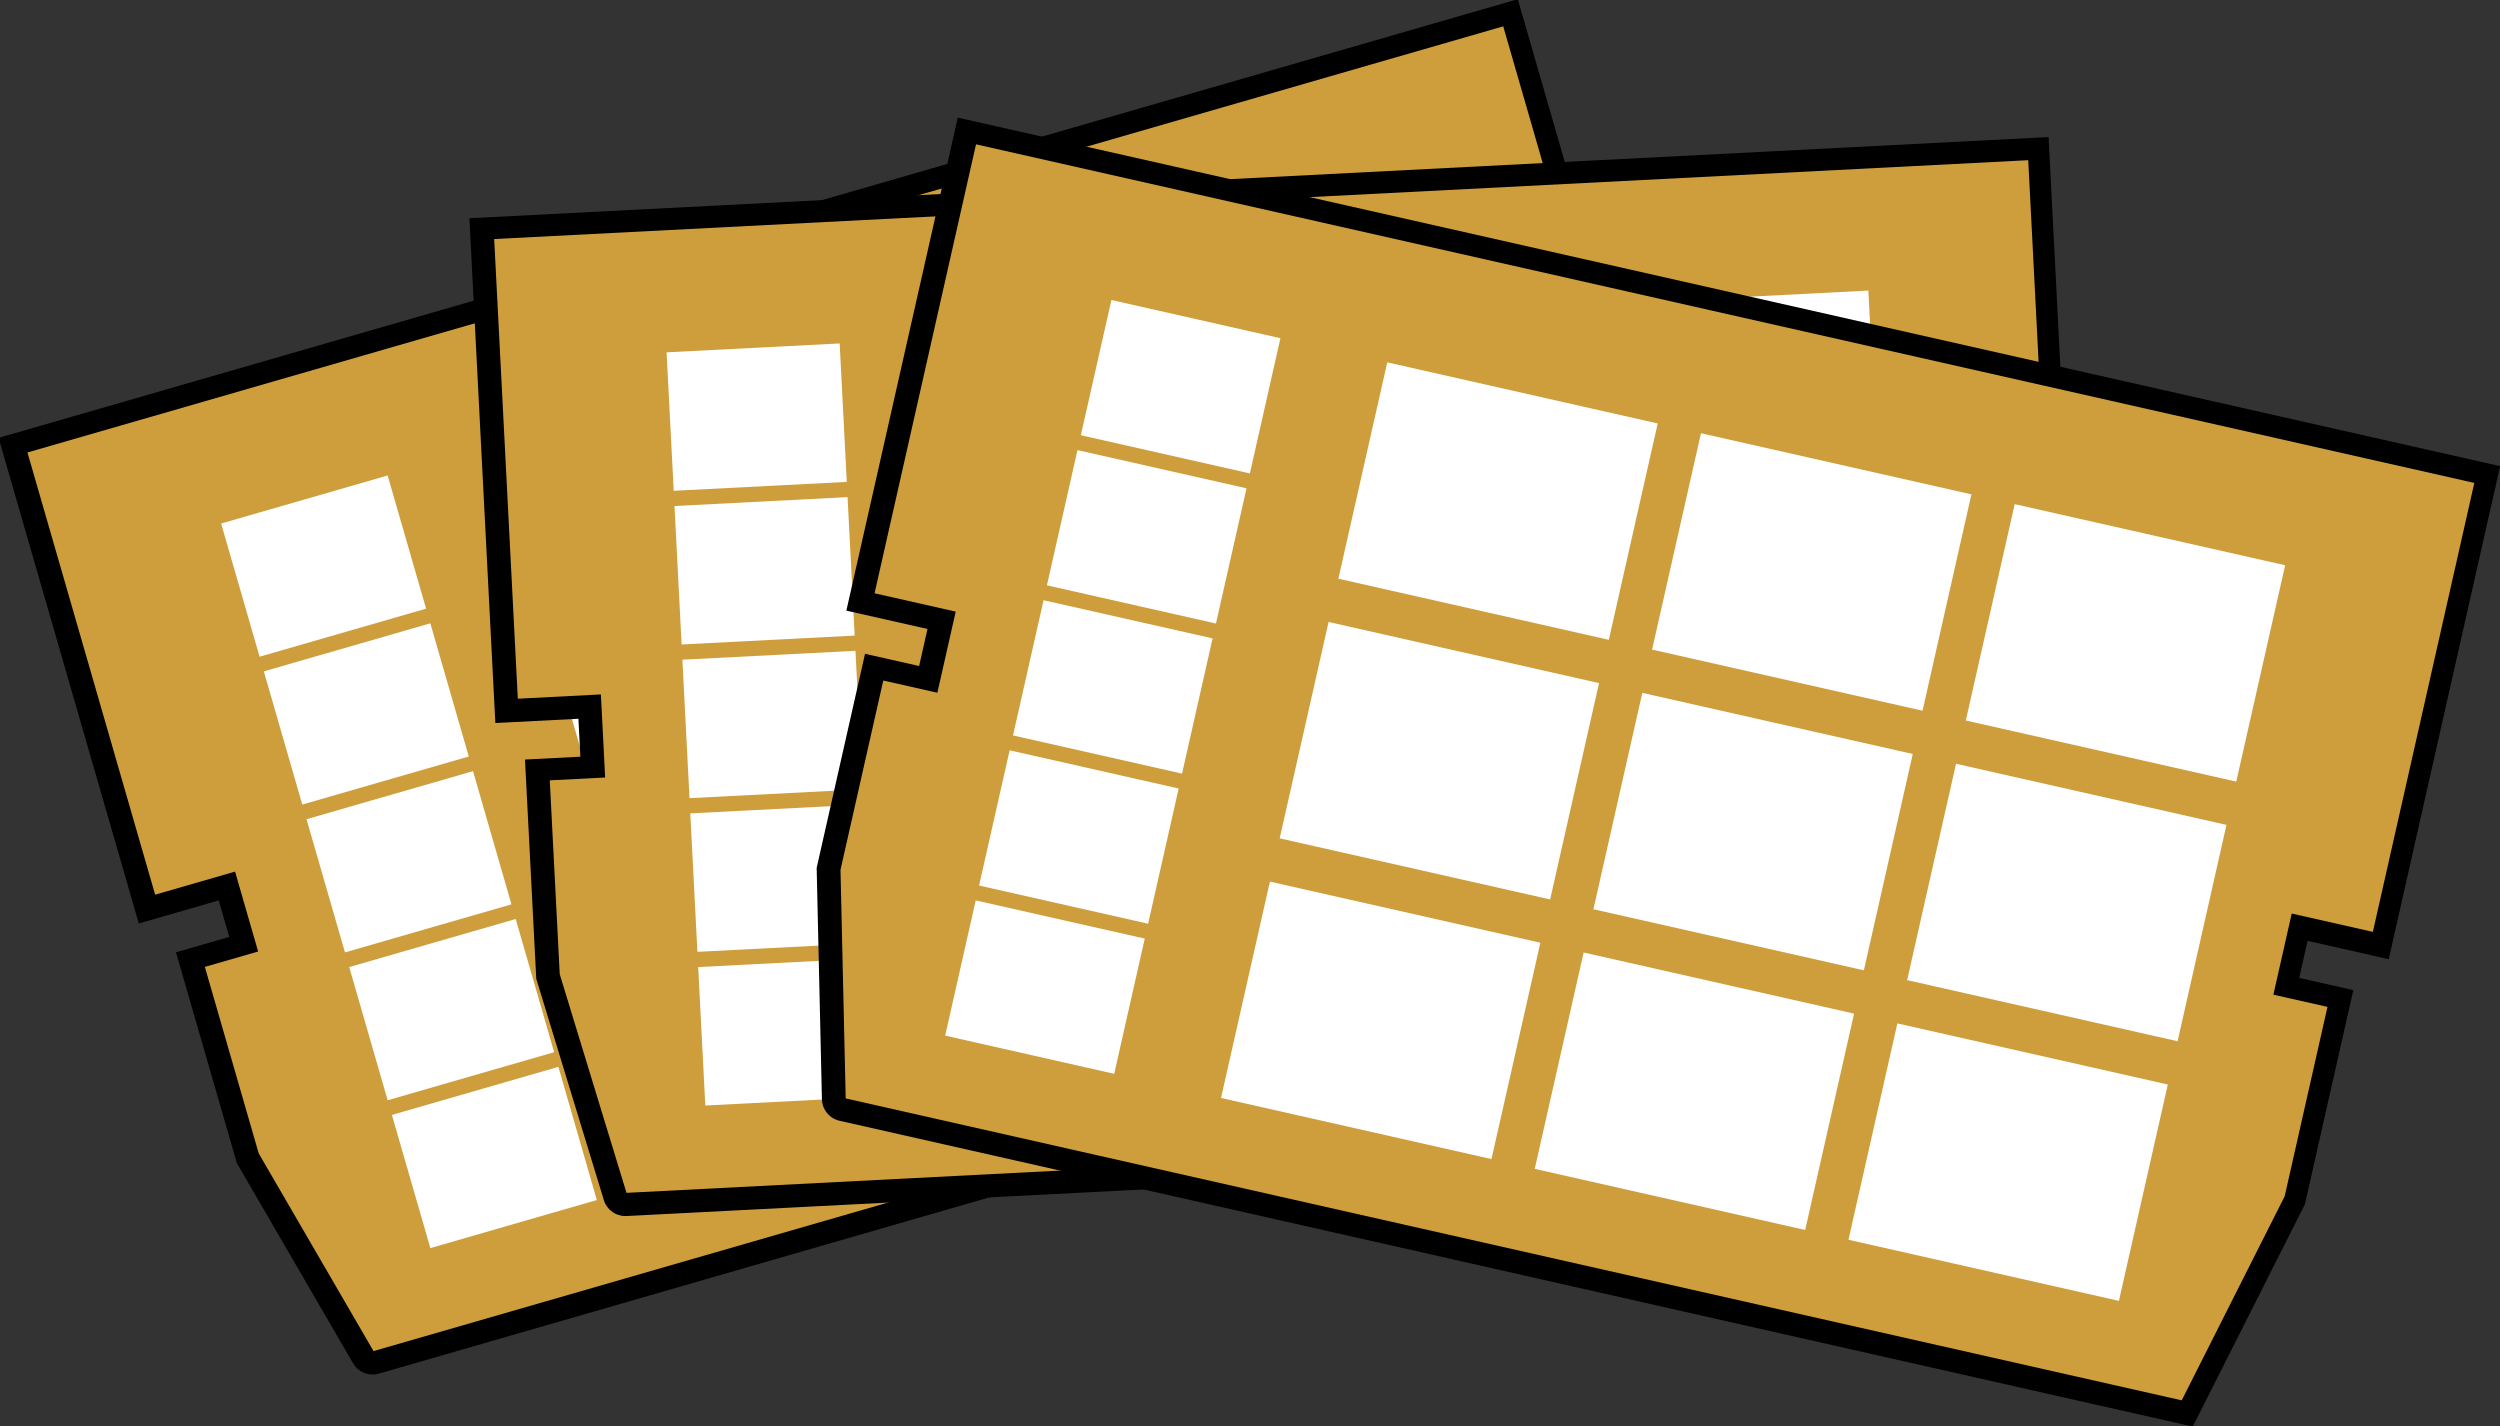 <?xml version="1.0" encoding="UTF-8" standalone="no"?>
<!-- Created with Inkscape (http://www.inkscape.org/) -->

<svg
   xmlns:dc="http://purl.org/dc/elements/1.1/"
   xmlns:cc="http://creativecommons.org/ns#"
   xmlns:rdf="http://www.w3.org/1999/02/22-rdf-syntax-ns#"
   xmlns:svg="http://www.w3.org/2000/svg"
   xmlns="http://www.w3.org/2000/svg"
   xmlns:sodipodi="http://sodipodi.sourceforge.net/DTD/sodipodi-0.dtd"
   xmlns:inkscape="http://www.inkscape.org/namespaces/inkscape"
   width="451.111mm"
   height="257.4mm"
   viewBox="0 0 451.111 257.4"
   version="1.1"
   id="svg8"
   inkscape:version="0.92.4 (5da689c313, 2019-01-14)"
   sodipodi:docname="boards.svg"
   inkscape:export-filename="/home/jm/AndroidStudioProjects/PictoParle/images/boards.png"
   inkscape:export-xdpi="101.35"
   inkscape:export-ydpi="101.35">
  <rect x="0" y="0" width="451.111" height="257.4" fill="#333333" stroke="none"/>
  <defs
     id="defs2" />
  <sodipodi:namedview
     id="base"
     pagecolor="#ffffff"
     bordercolor="#666666"
     borderopacity="1.0"
     inkscape:pageopacity="0.0"
     inkscape:pageshadow="2"
     inkscape:zoom="0.49497475"
     inkscape:cx="495.85011"
     inkscape:cy="762.67833"
     inkscape:document-units="mm"
     inkscape:current-layer="g823"
     showgrid="false"
     inkscape:snap-global="false"
     fit-margin-top="0"
     fit-margin-left="0"
     fit-margin-right="0"
     fit-margin-bottom="0"
     inkscape:window-width="1920"
     inkscape:window-height="1033"
     inkscape:window-x="0"
     inkscape:window-y="0"
     inkscape:window-maximized="1" />
  <g
     inkscape:label="Calque 1"
     inkscape:groupmode="layer"
     id="layer1"
     transform="translate(157.978,23.664)">
    <g
       transform="matrix(0,-0.353,-0.353,0,251.31,203.94)"
       inkscape:label="planche 893496 découpe"
       id="g823">
      <g
         transform="rotate(16.106,-696.94,691.316)"
         id="g1209-3-2-2">
        <path
           d="M 5.192,777.589 118.578,805.936 h 99.213 v -28.346 l 42.52,0 v 42.52 H 495.586 V 34.912 H 260.311 l 0,42.52 -42.52,0 0,-28.346 h -99.213 l -113.386,28.346 0,700.157"
           style="opacity:1;fill:#ffffff;fill-opacity:1;stroke:#000000;stroke-width:23.102;stroke-linecap:round;stroke-linejoin:miter;stroke-miterlimit:10;stroke-dasharray:none;stroke-opacity:1"
           id="path853-6-7-61-9"
           inkscape:connector-curvature="0"
           sodipodi:nodetypes="ccccccccccccccc" />
        <g
           transform="translate(-6.572,6.005)"
           id="g892-4-8-3"
           style="stroke:none">
          <path
             inkscape:connector-curvature="0"
             id="path853-5-7-1"
             style="fill:#ce9e3c;fill-opacity:1;stroke:none;stroke-width:2.126;stroke-linecap:butt;stroke-linejoin:miter;stroke-miterlimit:10;stroke-dasharray:none;stroke-opacity:1"
             d="m 12.047,771.024 113.386,28.346 99.213,0 0,-28.346 h 42.52 v 42.52 H 502.441 V 28.347 H 267.165 l 0,42.52 -42.52,0 0,-28.346 -99.213,0 -113.386,28.346 0,700.157"
             sodipodi:nodetypes="ccccccccccccccc" />
          <path
             inkscape:connector-curvature="0"
             id="path825-2-9-9"
             style="fill:#ffffff;fill-opacity:1;stroke:none;stroke-width:2.126;stroke-linecap:butt;stroke-linejoin:miter;stroke-miterlimit:10;stroke-dasharray:none;stroke-opacity:1"
             d="M 326.693,255.118 H 440.079 V 113.386 H 326.693 v 141.732" />
          <path
             inkscape:connector-curvature="0"
             id="path827-5-2-4"
             style="fill:#ffffff;fill-opacity:1;stroke:none;stroke-width:2.126;stroke-linecap:butt;stroke-linejoin:miter;stroke-miterlimit:10;stroke-dasharray:none;stroke-opacity:1"
             d="M 326.693,419.528 H 440.079 V 277.796 H 326.693 V 419.528" />
          <path
             inkscape:connector-curvature="0"
             id="path829-4-0-7"
             style="fill:#ffffff;fill-opacity:1;stroke:none;stroke-width:2.126;stroke-linecap:butt;stroke-linejoin:miter;stroke-miterlimit:10;stroke-dasharray:none;stroke-opacity:1"
             d="M 326.693,583.937 H 440.079 V 442.205 H 326.693 v 141.732" />
          <path
             inkscape:connector-curvature="0"
             id="path831-7-23-8"
             style="fill:#ffffff;fill-opacity:1;stroke:none;stroke-width:2.126;stroke-linecap:butt;stroke-linejoin:miter;stroke-miterlimit:10;stroke-dasharray:none;stroke-opacity:1"
             d="M 190.63,255.118 H 304.016 V 113.386 H 190.63 v 141.732" />
          <path
             inkscape:connector-curvature="0"
             id="path833-4-7-4"
             style="fill:#ffffff;fill-opacity:1;stroke:none;stroke-width:2.126;stroke-linecap:butt;stroke-linejoin:miter;stroke-miterlimit:10;stroke-dasharray:none;stroke-opacity:1"
             d="M 190.63,419.528 H 304.016 V 277.796 H 190.63 V 419.528" />
          <path
             inkscape:connector-curvature="0"
             id="path835-4-5-5"
             style="fill:#ffffff;fill-opacity:1;stroke:none;stroke-width:2.126;stroke-linecap:butt;stroke-linejoin:miter;stroke-miterlimit:10;stroke-dasharray:none;stroke-opacity:1"
             d="M 190.63,583.937 H 304.016 V 442.205 H 190.63 v 141.732" />
          <path
             inkscape:connector-curvature="0"
             id="path837-3-9-0"
             style="fill:#ffffff;fill-opacity:1;stroke:none;stroke-width:2.126;stroke-linecap:butt;stroke-linejoin:miter;stroke-miterlimit:10;stroke-dasharray:none;stroke-opacity:1"
             d="M 54.567,255.118 H 167.953 V 113.386 H 54.567 v 141.732" />
          <path
             inkscape:connector-curvature="0"
             id="path839-0-2-3"
             style="fill:#ffffff;fill-opacity:1;stroke:none;stroke-width:2.126;stroke-linecap:butt;stroke-linejoin:miter;stroke-miterlimit:10;stroke-dasharray:none;stroke-opacity:1"
             d="M 54.567,419.528 H 167.953 V 277.796 H 54.567 V 419.528" />
          <path
             inkscape:connector-curvature="0"
             id="path841-7-2-6"
             style="fill:#ffffff;fill-opacity:1;stroke:none;stroke-width:2.126;stroke-linecap:butt;stroke-linejoin:miter;stroke-miterlimit:10;stroke-dasharray:none;stroke-opacity:1"
             d="M 54.567,583.937 H 167.953 V 442.205 H 54.567 v 141.732" />
          <path
             inkscape:connector-curvature="0"
             id="path843-8-8-1"
             style="fill:#ffffff;fill-opacity:1;stroke:none;stroke-width:2.126;stroke-linecap:butt;stroke-linejoin:miter;stroke-miterlimit:10;stroke-dasharray:none;stroke-opacity:1"
             d="m 369.213,728.504 h 70.866 V 639.922 H 369.213 v 88.583" />
          <path
             inkscape:connector-curvature="0"
             id="path845-6-9-0"
             style="fill:#ffffff;fill-opacity:1;stroke:none;stroke-width:2.126;stroke-linecap:butt;stroke-linejoin:miter;stroke-miterlimit:10;stroke-dasharray:none;stroke-opacity:1"
             d="m 290.551,728.504 h 70.866 V 639.922 h -70.866 v 88.583" />
          <path
             inkscape:connector-curvature="0"
             id="path847-8-7-6"
             style="fill:#ffffff;fill-opacity:1;stroke:none;stroke-width:2.126;stroke-linecap:butt;stroke-linejoin:miter;stroke-miterlimit:10;stroke-dasharray:none;stroke-opacity:1"
             d="m 211.89,728.504 h 70.866 V 639.922 h -70.866 v 88.583" />
          <path
             inkscape:connector-curvature="0"
             id="path849-8-3-3"
             style="fill:#ffffff;fill-opacity:1;stroke:none;stroke-width:2.126;stroke-linecap:butt;stroke-linejoin:miter;stroke-miterlimit:10;stroke-dasharray:none;stroke-opacity:1"
             d="m 133.228,728.504 h 70.866 V 639.922 h -70.866 v 88.583" />
          <path
             inkscape:connector-curvature="0"
             id="path851-4-61-2"
             style="fill:#ffffff;fill-opacity:1;stroke:none;stroke-width:2.126;stroke-linecap:butt;stroke-linejoin:miter;stroke-miterlimit:10;stroke-dasharray:none;stroke-opacity:1"
             d="M 54.567,728.504 H 125.433 V 639.922 H 54.567 v 88.583" />
        </g>
      </g>
      <g
         transform="rotate(2.942,-1190.372,1383.31)"
         id="g1209-3-2">
        <path
           d="m 5.192,777.589 113.386,28.346 99.213,0 v -28.346 l 42.52,0 0,42.52 H 495.586 V 34.912 l -235.276,0 0,42.52 h -42.52 v -28.346 l -99.213,0 L 5.192,77.432 V 777.589"
           style="opacity:1;fill:#ffffff;fill-opacity:1;stroke:#000000;stroke-width:23.102;stroke-linecap:round;stroke-linejoin:miter;stroke-miterlimit:10;stroke-dasharray:none;stroke-opacity:1"
           id="path853-6-7-61"
           inkscape:connector-curvature="0"
           sodipodi:nodetypes="ccccccccccccccc" />
        <g
           transform="translate(-6.572,6.005)"
           id="g892-4-8"
           style="stroke:none">
          <path
             inkscape:connector-curvature="0"
             id="path853-5-7"
             style="fill:#ce9e3c;fill-opacity:1;stroke:none;stroke-width:2.126;stroke-linecap:butt;stroke-linejoin:miter;stroke-miterlimit:10;stroke-dasharray:none;stroke-opacity:1"
             d="m 12.047,771.024 113.386,28.346 h 99.213 l 0,-28.346 h 42.52 v 42.52 l 235.276,0 0,-785.197 H 267.165 l 0,42.52 h -42.52 l 0,-28.346 h -99.213 l -113.386,28.346 0,700.157"
             sodipodi:nodetypes="ccccccccccccccc" />
          <path
             inkscape:connector-curvature="0"
             id="path825-2-9"
             style="fill:#ffffff;fill-opacity:1;stroke:none;stroke-width:2.126;stroke-linecap:butt;stroke-linejoin:miter;stroke-miterlimit:10;stroke-dasharray:none;stroke-opacity:1"
             d="M 326.693,255.118 H 440.079 V 113.386 H 326.693 v 141.732" />
          <path
             inkscape:connector-curvature="0"
             id="path827-5-2"
             style="fill:#ffffff;fill-opacity:1;stroke:none;stroke-width:2.126;stroke-linecap:butt;stroke-linejoin:miter;stroke-miterlimit:10;stroke-dasharray:none;stroke-opacity:1"
             d="M 326.693,419.528 H 440.079 V 277.796 H 326.693 V 419.528" />
          <path
             inkscape:connector-curvature="0"
             id="path829-4-0"
             style="fill:#ffffff;fill-opacity:1;stroke:none;stroke-width:2.126;stroke-linecap:butt;stroke-linejoin:miter;stroke-miterlimit:10;stroke-dasharray:none;stroke-opacity:1"
             d="M 326.693,583.937 H 440.079 V 442.205 H 326.693 v 141.732" />
          <path
             inkscape:connector-curvature="0"
             id="path831-7-23"
             style="fill:#ffffff;fill-opacity:1;stroke:none;stroke-width:2.126;stroke-linecap:butt;stroke-linejoin:miter;stroke-miterlimit:10;stroke-dasharray:none;stroke-opacity:1"
             d="M 190.63,255.118 H 304.016 V 113.386 H 190.63 v 141.732" />
          <path
             inkscape:connector-curvature="0"
             id="path833-4-7"
             style="fill:#ffffff;fill-opacity:1;stroke:none;stroke-width:2.126;stroke-linecap:butt;stroke-linejoin:miter;stroke-miterlimit:10;stroke-dasharray:none;stroke-opacity:1"
             d="M 190.63,419.528 H 304.016 V 277.796 H 190.63 V 419.528" />
          <path
             inkscape:connector-curvature="0"
             id="path835-4-5"
             style="fill:#ffffff;fill-opacity:1;stroke:none;stroke-width:2.126;stroke-linecap:butt;stroke-linejoin:miter;stroke-miterlimit:10;stroke-dasharray:none;stroke-opacity:1"
             d="M 190.63,583.937 H 304.016 V 442.205 H 190.63 v 141.732" />
          <path
             inkscape:connector-curvature="0"
             id="path837-3-9"
             style="fill:#ffffff;fill-opacity:1;stroke:none;stroke-width:2.126;stroke-linecap:butt;stroke-linejoin:miter;stroke-miterlimit:10;stroke-dasharray:none;stroke-opacity:1"
             d="M 54.567,255.118 H 167.953 V 113.386 H 54.567 v 141.732" />
          <path
             inkscape:connector-curvature="0"
             id="path839-0-2"
             style="fill:#ffffff;fill-opacity:1;stroke:none;stroke-width:2.126;stroke-linecap:butt;stroke-linejoin:miter;stroke-miterlimit:10;stroke-dasharray:none;stroke-opacity:1"
             d="M 54.567,419.528 H 167.953 V 277.796 H 54.567 V 419.528" />
          <path
             inkscape:connector-curvature="0"
             id="path841-7-2"
             style="fill:#ffffff;fill-opacity:1;stroke:none;stroke-width:2.126;stroke-linecap:butt;stroke-linejoin:miter;stroke-miterlimit:10;stroke-dasharray:none;stroke-opacity:1"
             d="M 54.567,583.937 H 167.953 V 442.205 H 54.567 v 141.732" />
          <path
             inkscape:connector-curvature="0"
             id="path843-8-8"
             style="fill:#ffffff;fill-opacity:1;stroke:none;stroke-width:2.126;stroke-linecap:butt;stroke-linejoin:miter;stroke-miterlimit:10;stroke-dasharray:none;stroke-opacity:1"
             d="m 369.213,728.504 h 70.866 V 639.922 H 369.213 v 88.583" />
          <path
             inkscape:connector-curvature="0"
             id="path845-6-9"
             style="fill:#ffffff;fill-opacity:1;stroke:none;stroke-width:2.126;stroke-linecap:butt;stroke-linejoin:miter;stroke-miterlimit:10;stroke-dasharray:none;stroke-opacity:1"
             d="m 290.551,728.504 h 70.866 V 639.922 h -70.866 v 88.583" />
          <path
             inkscape:connector-curvature="0"
             id="path847-8-7"
             style="fill:#ffffff;fill-opacity:1;stroke:none;stroke-width:2.126;stroke-linecap:butt;stroke-linejoin:miter;stroke-miterlimit:10;stroke-dasharray:none;stroke-opacity:1"
             d="m 211.89,728.504 h 70.866 V 639.922 h -70.866 v 88.583" />
          <path
             inkscape:connector-curvature="0"
             id="path849-8-3"
             style="fill:#ffffff;fill-opacity:1;stroke:none;stroke-width:2.126;stroke-linecap:butt;stroke-linejoin:miter;stroke-miterlimit:10;stroke-dasharray:none;stroke-opacity:1"
             d="m 133.228,728.504 h 70.866 V 639.922 h -70.866 v 88.583" />
          <path
             inkscape:connector-curvature="0"
             id="path851-4-61"
             style="fill:#ffffff;fill-opacity:1;stroke:none;stroke-width:2.126;stroke-linecap:butt;stroke-linejoin:miter;stroke-miterlimit:10;stroke-dasharray:none;stroke-opacity:1"
             d="M 54.567,728.504 H 125.433 V 639.922 H 54.567 v 88.583" />
        </g>
      </g>
      <g
         transform="rotate(-12.734,-179.087,403.44)"
         id="g1209-3">
        <path
           d="m 5.192,777.589 113.386,28.346 99.213,0 v -28.346 h 42.52 v 42.52 l 235.276,0 V 34.912 H 260.311 v 42.52 h -42.52 v -28.346 l -99.213,0 L 5.192,77.432 V 777.589"
           style="opacity:1;fill:#ffffff;fill-opacity:1;stroke:#000000;stroke-width:23.102;stroke-linecap:round;stroke-linejoin:miter;stroke-miterlimit:10;stroke-dasharray:none;stroke-opacity:1"
           id="path853-6-7"
           inkscape:connector-curvature="0"
           sodipodi:nodetypes="ccccccccccccccc" />
        <g
           transform="translate(-6.572,6.005)"
           id="g892-4"
           style="stroke:none">
          <path
             inkscape:connector-curvature="0"
             id="path853-5"
             style="fill:#ce9e3c;fill-opacity:1;stroke:none;stroke-width:2.126;stroke-linecap:butt;stroke-linejoin:miter;stroke-miterlimit:10;stroke-dasharray:none;stroke-opacity:1"
             d="m 12.047,771.024 113.386,28.346 h 99.213 l 0,-28.346 h 42.52 l 0,42.52 235.276,0 V 28.347 H 267.165 v 42.52 l -42.52,0 0,-28.346 h -99.213 L 12.047,70.866 V 771.024"
             sodipodi:nodetypes="ccccccccccccccc" />
          <path
             inkscape:connector-curvature="0"
             id="path825-2"
             style="fill:#ffffff;fill-opacity:1;stroke:none;stroke-width:2.126;stroke-linecap:butt;stroke-linejoin:miter;stroke-miterlimit:10;stroke-dasharray:none;stroke-opacity:1"
             d="M 326.693,255.118 H 440.079 V 113.386 H 326.693 v 141.732" />
          <path
             inkscape:connector-curvature="0"
             id="path827-5"
             style="fill:#ffffff;fill-opacity:1;stroke:none;stroke-width:2.126;stroke-linecap:butt;stroke-linejoin:miter;stroke-miterlimit:10;stroke-dasharray:none;stroke-opacity:1"
             d="M 326.693,419.528 H 440.079 V 277.796 H 326.693 V 419.528" />
          <path
             inkscape:connector-curvature="0"
             id="path829-4"
             style="fill:#ffffff;fill-opacity:1;stroke:none;stroke-width:2.126;stroke-linecap:butt;stroke-linejoin:miter;stroke-miterlimit:10;stroke-dasharray:none;stroke-opacity:1"
             d="M 326.693,583.937 H 440.079 V 442.205 H 326.693 v 141.732" />
          <path
             inkscape:connector-curvature="0"
             id="path831-7"
             style="fill:#ffffff;fill-opacity:1;stroke:none;stroke-width:2.126;stroke-linecap:butt;stroke-linejoin:miter;stroke-miterlimit:10;stroke-dasharray:none;stroke-opacity:1"
             d="M 190.63,255.118 H 304.016 V 113.386 H 190.63 v 141.732" />
          <path
             inkscape:connector-curvature="0"
             id="path833-4"
             style="fill:#ffffff;fill-opacity:1;stroke:none;stroke-width:2.126;stroke-linecap:butt;stroke-linejoin:miter;stroke-miterlimit:10;stroke-dasharray:none;stroke-opacity:1"
             d="M 190.63,419.528 H 304.016 V 277.796 H 190.63 V 419.528" />
          <path
             inkscape:connector-curvature="0"
             id="path835-4"
             style="fill:#ffffff;fill-opacity:1;stroke:none;stroke-width:2.126;stroke-linecap:butt;stroke-linejoin:miter;stroke-miterlimit:10;stroke-dasharray:none;stroke-opacity:1"
             d="M 190.63,583.937 H 304.016 V 442.205 H 190.63 v 141.732" />
          <path
             inkscape:connector-curvature="0"
             id="path837-3"
             style="fill:#ffffff;fill-opacity:1;stroke:none;stroke-width:2.126;stroke-linecap:butt;stroke-linejoin:miter;stroke-miterlimit:10;stroke-dasharray:none;stroke-opacity:1"
             d="M 54.567,255.118 H 167.953 V 113.386 H 54.567 v 141.732" />
          <path
             inkscape:connector-curvature="0"
             id="path839-0"
             style="fill:#ffffff;fill-opacity:1;stroke:none;stroke-width:2.126;stroke-linecap:butt;stroke-linejoin:miter;stroke-miterlimit:10;stroke-dasharray:none;stroke-opacity:1"
             d="M 54.567,419.528 H 167.953 V 277.796 H 54.567 V 419.528" />
          <path
             inkscape:connector-curvature="0"
             id="path841-7"
             style="fill:#ffffff;fill-opacity:1;stroke:none;stroke-width:2.126;stroke-linecap:butt;stroke-linejoin:miter;stroke-miterlimit:10;stroke-dasharray:none;stroke-opacity:1"
             d="M 54.567,583.937 H 167.953 V 442.205 H 54.567 v 141.732" />
          <path
             inkscape:connector-curvature="0"
             id="path843-8"
             style="fill:#ffffff;fill-opacity:1;stroke:none;stroke-width:2.126;stroke-linecap:butt;stroke-linejoin:miter;stroke-miterlimit:10;stroke-dasharray:none;stroke-opacity:1"
             d="m 369.213,728.504 h 70.866 V 639.922 H 369.213 v 88.583" />
          <path
             inkscape:connector-curvature="0"
             id="path845-6"
             style="fill:#ffffff;fill-opacity:1;stroke:none;stroke-width:2.126;stroke-linecap:butt;stroke-linejoin:miter;stroke-miterlimit:10;stroke-dasharray:none;stroke-opacity:1"
             d="m 290.551,728.504 h 70.866 V 639.922 h -70.866 v 88.583" />
          <path
             inkscape:connector-curvature="0"
             id="path847-8"
             style="fill:#ffffff;fill-opacity:1;stroke:none;stroke-width:2.126;stroke-linecap:butt;stroke-linejoin:miter;stroke-miterlimit:10;stroke-dasharray:none;stroke-opacity:1"
             d="m 211.89,728.504 h 70.866 V 639.922 h -70.866 v 88.583" />
          <path
             inkscape:connector-curvature="0"
             id="path849-8"
             style="fill:#ffffff;fill-opacity:1;stroke:none;stroke-width:2.126;stroke-linecap:butt;stroke-linejoin:miter;stroke-miterlimit:10;stroke-dasharray:none;stroke-opacity:1"
             d="m 133.228,728.504 h 70.866 V 639.922 h -70.866 v 88.583" />
          <path
             inkscape:connector-curvature="0"
             id="path851-4"
             style="fill:#ffffff;fill-opacity:1;stroke:none;stroke-width:2.126;stroke-linecap:butt;stroke-linejoin:miter;stroke-miterlimit:10;stroke-dasharray:none;stroke-opacity:1"
             d="M 54.567,728.504 H 125.433 V 639.922 H 54.567 v 88.583" />
        </g>
      </g>
    </g>
  </g>
</svg>
